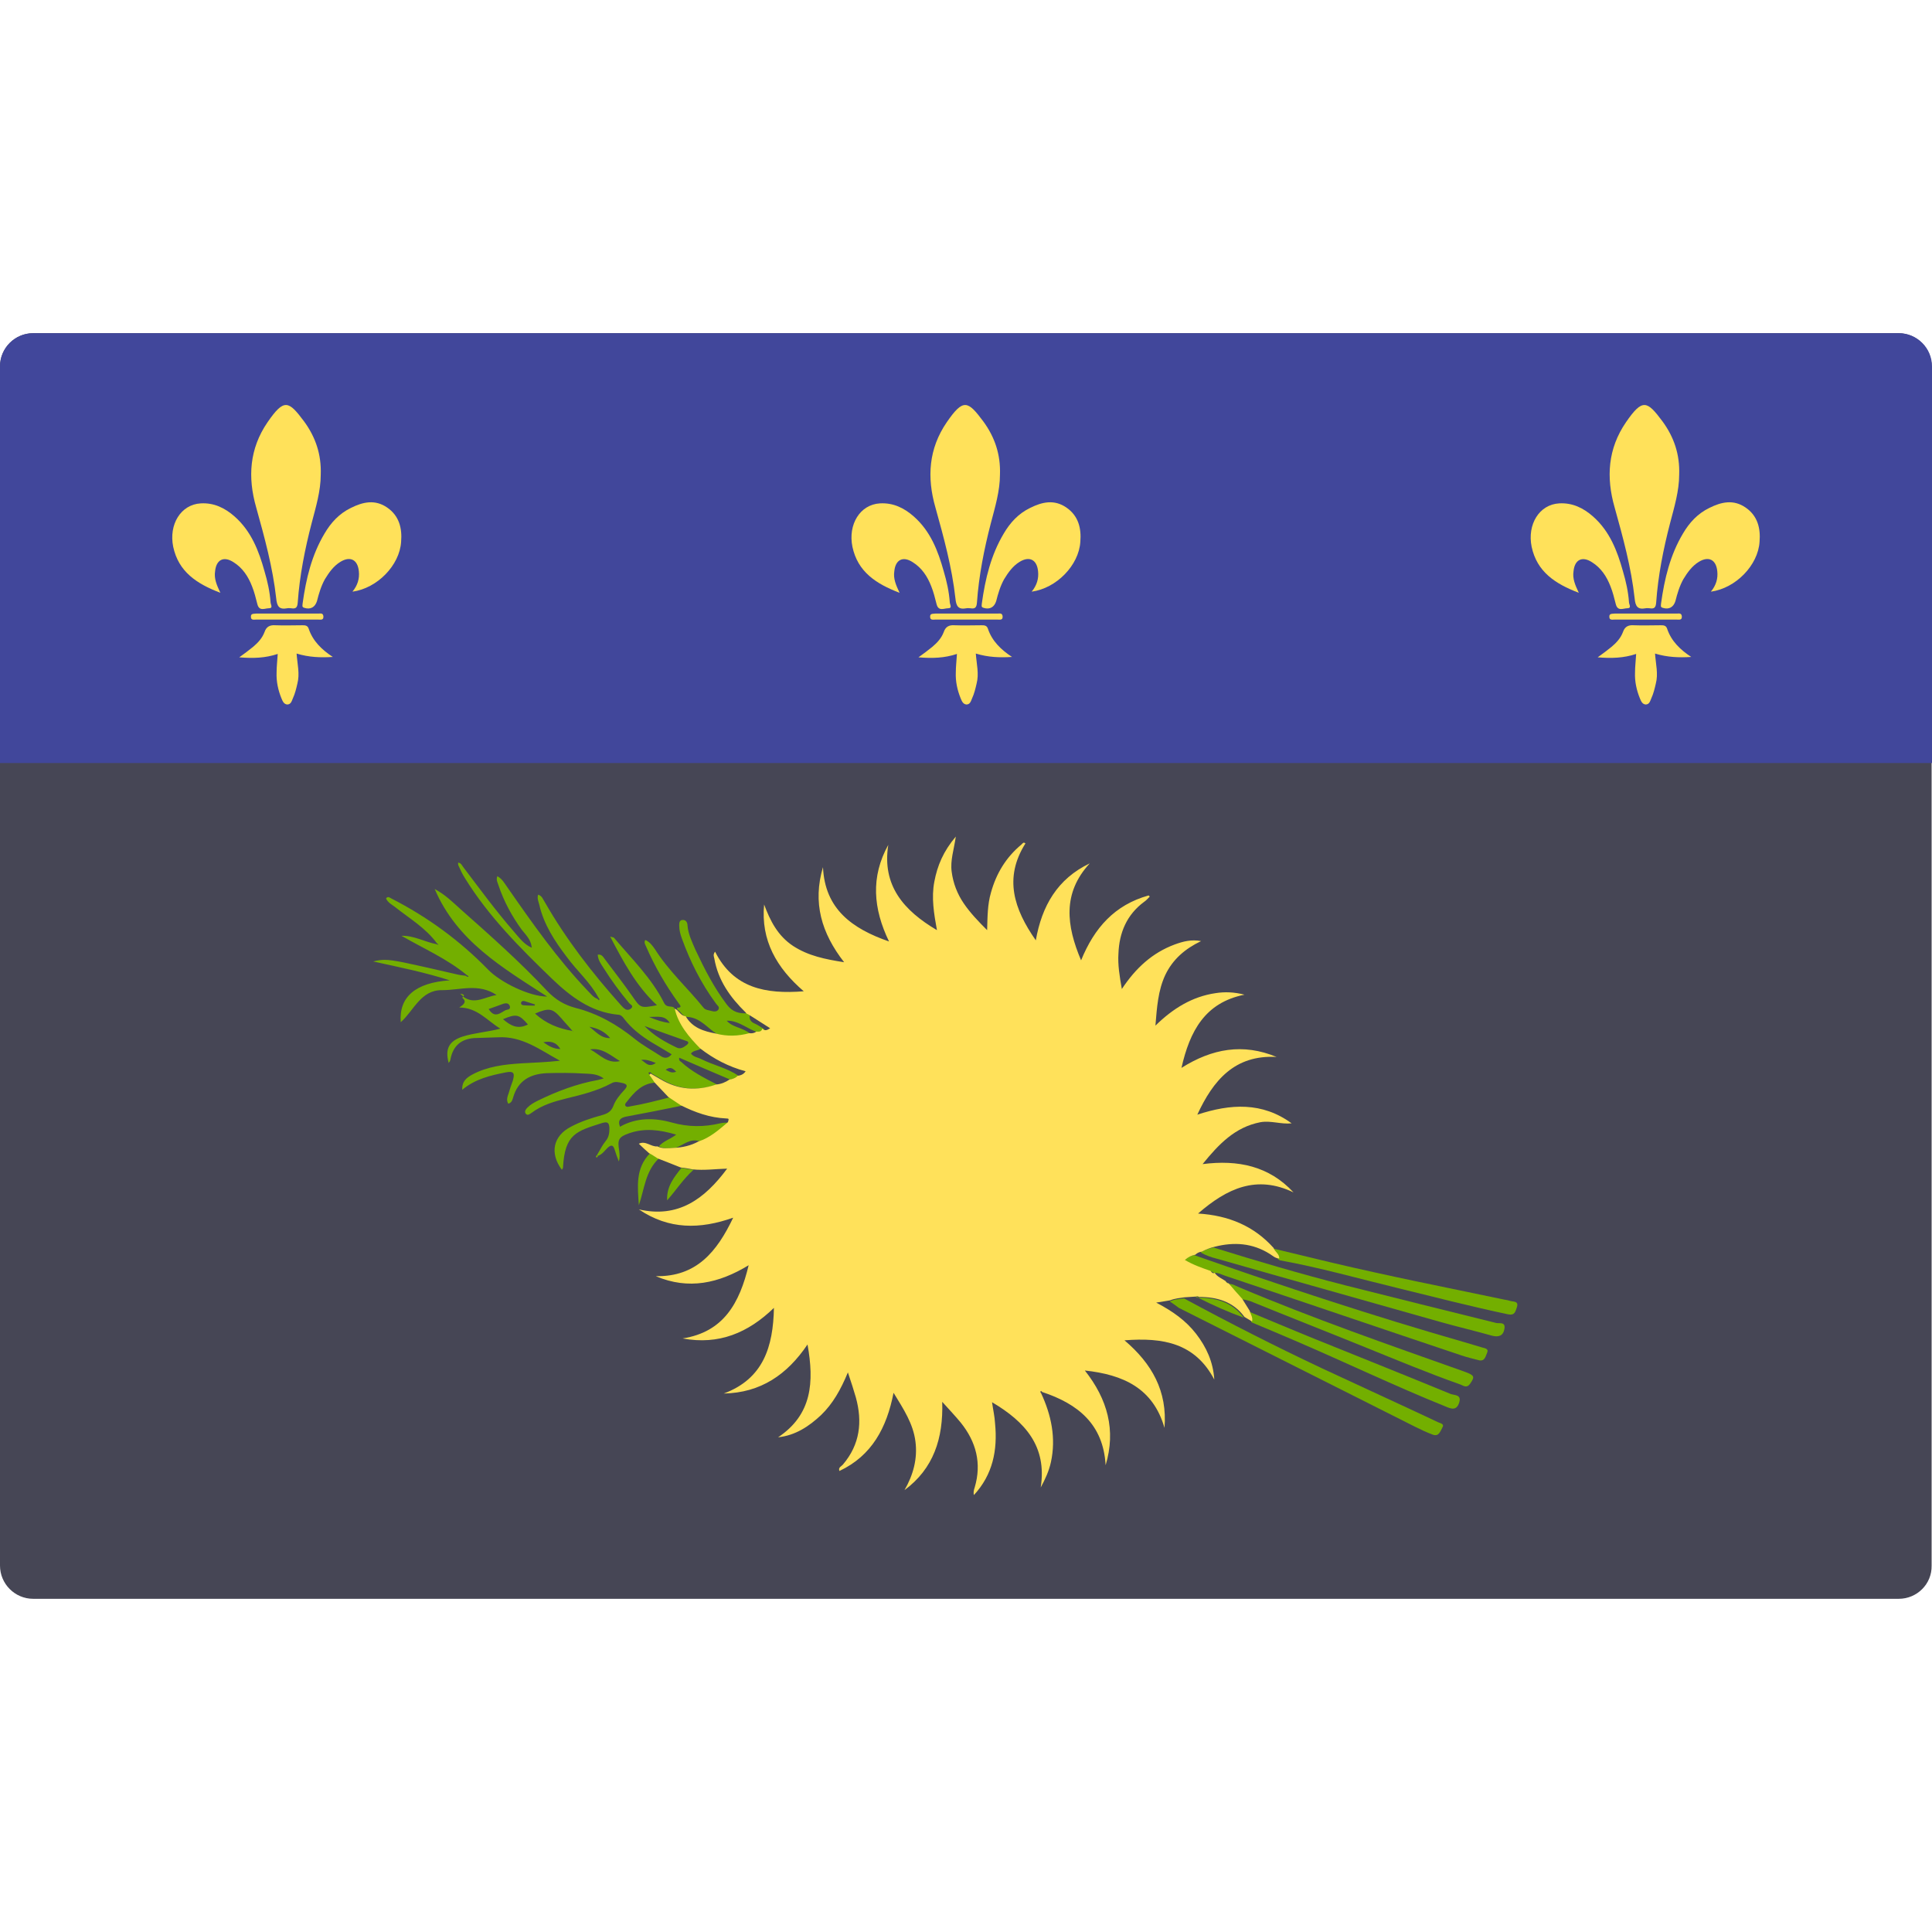 <?xml version="1.0" encoding="utf-8"?>
<!-- Generator: Adobe Illustrator 23.0.2, SVG Export Plug-In . SVG Version: 6.00 Build 0)  -->
<svg version="1.1" id="Layer_1" xmlns="http://www.w3.org/2000/svg" xmlns:xlink="http://www.w3.org/1999/xlink" x="0px" y="0px"
	 viewBox="0 0 512 512" style="enable-background:new 0 0 512 512;" xml:space="preserve">
<style type="text/css">
	.st0{fill:#464655;}
	.st1{fill:#41479B;}
	.st2{fill:#73AF00;}
	.st3{fill:#FFE15A;}
</style>
<path class="st0" d="M503.2,423.7H8.8c-4.9,0-8.8-4-8.8-8.8V97.1c0-4.9,4-8.8,8.8-8.8h494.3c4.9,0,8.8,4,8.8,8.8v317.8
	C512,419.8,508,423.7,503.2,423.7z"/>
<path class="st1" d="M503.2,88.3H8.8c-4.9,0-8.8,4-8.8,8.8v105.1h512V97.1C512,92.2,508,88.3,503.2,88.3z"/>
<g id="Layer_5">
	<path class="st2" d="M177.5,290.8c1.1,0.7,2.2,1.5,3.3,2.2c-4.9,1-9.9,2-14.8,2.9c-1.4,0.3-2.4,0.8-1.7,2.7
		c4.4-2.5,9.2-2.4,13.8-1.1c4.3,1.2,8.5,1.2,12.7,0.2c0.8-0.2,1.7-0.2,2.5-0.2c-2.4,2-4.8,4-7.8,5c-2.6-1-4.4,1-6.5,1.7
		c-1.5,0.1-3,0.3-4.4-0.4c1.2-1.4,3-1.9,4.6-3.1c-4.3-1.3-8.3-1.8-12.4-0.4c-2.9,1-3.2,1.7-2.7,4.7c0.1,0.9,0.2,1.8-0.1,2.8
		c-0.4-1-0.8-2.1-1.1-3.1c-0.4-1.3-0.9-1.4-1.9-0.5c-0.8,0.8-1.4,1.7-2.5,2.1c-0.1-0.1-0.2-0.1-0.3-0.2c0.8-1.3,1.4-2.6,2.3-3.7
		c0.9-1.1,1-2.2,1-3.5c-0.1-1.4-0.5-1.7-1.9-1.3c-6.9,2.2-9.9,2.9-10.4,11.8c0,0.2-0.2,0.4-0.3,0.6c-3.3-4.4-2.3-9,2.4-11.4
		c2.6-1.4,5.4-2.3,8.3-3.1c1.4-0.4,2.3-0.9,2.9-2.3c0.6-1.7,1.8-3.1,3-4.4c0.9-1,0.8-1.5-0.6-1.8c-1-0.2-1.9-0.5-2.9,0.1
		c-3.7,2-7.8,3-11.9,4c-3.2,0.8-6.4,1.7-9.2,3.8c-0.5,0.3-1.1,0.9-1.6,0.2c-0.4-0.6,0.1-1.2,0.5-1.6c0.8-0.8,1.7-1.3,2.7-1.8
		c5.1-2.5,10.4-4.5,16-5.5c0.4-0.1,0.7-0.2,1.5-0.4c-1.8-1.3-3.6-1.2-5.3-1.3c-3.2-0.2-6.5-0.2-9.8-0.1c-4.3,0.2-7.6,1.9-8.9,6.4
		c-0.2,0.6-0.3,1.4-1.3,1.7c-0.6-1-0.2-1.9,0.1-2.8c0.3-1.1,0.7-2.2,1.1-3.3c0.6-2.1,0.2-2.6-1.9-2.2c-4,0.8-8,1.7-11.5,4.6
		c-0.1-2.3,1.2-3.2,2.6-4c4.1-2.2,8.5-2.7,13-3c3.4-0.2,6.8-0.3,10.3-0.7c-5.2-2.8-10-6.6-16.5-6.2c-2.1,0.1-4.2,0.1-6.3,0.2
		c-3.5,0.3-5.5,2.1-6.2,5.5c0,0.2-0.1,0.4-0.2,0.7c-0.1,0.1-0.2,0.2-0.3,0.4c-1-3.8,0.1-5.8,3.7-7c3.2-1,6.6-1.2,10-2.1
		c-3.5-2.1-6.1-5.6-10.9-5.6c1.2-0.8,2.1-1.5,0.8-2.6c0.1-0.1,0.2-0.2,0.2-0.3c3.1,2.3,5.9,0,8.9-0.4c-4.7-3.2-9.6-1.3-14.4-1.3
		c-5.7-0.1-7.5,5.4-11,8.5c-0.5-6.7,3.9-10.5,13-11.1c-6.9-2.2-13.5-3.5-20.3-5c2.4-0.6,3.7-0.6,7.8,0.2c4.8,1,9.5,2.1,14.3,3.2
		c0.8,0.2,1.7,0.3,2.5,0.4c0.2,0.2,0.4,0.4,0.7,0.1c-0.2-0.1-0.4-0.2-0.5-0.3c-5.2-4.3-11.4-7-17.3-10.4c3.3-0.1,6.1,1.6,9.2,2.2
		c0.2,0.1,0.4,0.1,0.6,0.2c-0.1-0.1-0.2-0.3-0.4-0.4c-3-4.1-7.3-6.6-11.2-9.7c-0.8-0.6-1.8-1.1-2.3-2.2c0.5-0.7,1-0.2,1.4,0
		c9.6,4.9,18.2,11.2,25.7,18.9c3.2,3.3,10.9,7.1,15.6,7.1c-11.9-7.7-23.9-14.7-29.8-28.5c2.8,1.5,4.8,3.5,6.8,5.3
		c7.9,7,15.8,14,23,21.7c2.2,2.3,4.5,3.7,7.5,4.5c5.9,1.5,11,4.4,15.7,8.2c2.1,1.7,4.5,3,6.8,4.5c1,0.7,2,0.8,3-0.4
		c-1.8-1.1-3.5-2.1-5.2-3.1c-2.8-1.7-5.4-3.7-7.4-6.3c-0.4-0.6-0.9-1.1-1.7-1.1c-7.1-0.7-12.5-4.8-17.4-9.5
		c-8.5-8.2-16.8-16.5-23.1-26.7c-0.7-1.1-1.2-2.2-1.7-3.3c-0.1-0.2-0.1-0.4-0.1-0.8c0.8,0.1,1,0.7,1.3,1.1
		c4.4,5.8,8.7,11.7,13.5,17.2c1.4,1.6,2.6,3.3,4.6,4.2c0.1,0,0.1,0,0.2,0c0,0-0.1-0.1-0.1-0.1c-0.2-2-1.6-3.3-2.7-4.7
		c-2.6-3.6-4.7-7.5-6.1-11.7c-0.2-0.7-0.7-1.4-0.3-2.4c1.3,0.7,1.9,1.9,2.7,3c6.6,9.5,13.2,18.9,21.2,27.3c0.8,0.8,1.5,1.8,2.6,2.2
		c0.2,0.1,0.4,0.4,0.4,0.4c0.3-0.3,0.1-0.5-0.1-0.7c-2.2-4.1-5.7-7.1-8.4-10.8c-3.2-4.2-6.1-8.6-7.3-13.9c-0.2-0.8-0.6-1.6-0.3-2.6
		c1.1,0.3,1.3,1.3,1.8,2c5.6,9.8,12.5,18.7,20,27.1c0.3,0.3,0.6,0.7,1,1c0.6,0.6,1.4,0.5,1.9,0c0.7-0.7-0.3-1-0.6-1.4
		c-2.4-2.9-4.7-6-6.7-9.2c-0.7-1.1-1.5-2.1-1.6-3.6c1.1-0.2,1.5,0.7,1.9,1.2c2.4,3.2,4.9,6.4,7.2,9.7c2.3,3.3,2.2,3.3,6.6,2.5
		c-5.5-5.1-8.9-11.5-12.4-18.2c0.6,0.2,0.9,0.2,1,0.3c4.7,5.6,10,10.7,13.3,17.3c0.7,1.4,2,0.6,2.7,1.3c0.1,0.3,0.1,0.6,0.5,0.5
		l-0.1-0.1c1,4.3,3.7,7.4,6.6,10.4c-0.8,0.6-1.9,0.4-2.6,1.3c0.7,0.9,1.7,1,2.6,1.4c3.3,1.7,7,2.4,10,4.5c-0.6,0.6-1.4,0.9-2.2,1
		c-4.5-1.9-8.9-3.8-13.5-5.8c-0.1,0.8,0.2,0.9,0.5,1.1c2.8,2.6,6.2,4.3,9.5,6c-5.1,1.8-10,1.4-14.7-1.4c-0.9-0.5-1.7-1-2.6-1.5
		c-0.2-0.4-0.5-0.4-0.9-0.2c0.2,0.2,0.3,0.4,0.5,0.6c0.5,0.7,0.9,1.4,1.4,2c-3.5,0.2-5.6,2.5-7.6,5.1c-0.3,0.3-0.7,0.8-0.2,1.2
		c0.2,0.2,0.7,0.1,1.1,0C170.6,292.6,174,291.7,177.5,290.8z M151.7,273.2c0.1,0.1,0.2,0.1,0.2,0.2
		C151.9,273.3,151.9,273.2,151.7,273.2c-0.9-1.1-2-2.2-2.9-3.3c-2.4-2.7-3.2-2.9-7-1.3C144.7,271.3,148.1,272.6,151.7,273.2z
		 M170.8,271.9c2.5,2.6,5.4,4.2,8.5,5.7c1,0.5,1.8,0,2.6-0.6c0.8-0.6,0.6-1-0.2-1.2C178,274.5,174.4,273.2,170.8,271.9z
		 M139.9,271.5c-2.3-2.7-3.1-2.9-6.6-1.4C135.3,271.8,137.2,272.9,139.9,271.5z M156.4,278.1c2.5,1.3,4.5,3.9,7.9,3.1
		C161.8,279.7,159.6,277.6,156.4,278.1z M129.5,267.4c1.6,2.6,3.1,1,4.5,0.3c0.5-0.2,1.4-0.1,1.1-1.1c-0.3-0.8-1-0.8-1.7-0.6
		C132.1,266.5,130.9,266.9,129.5,267.4z M156.2,272.1c1.7,1.3,3.1,3.1,5.5,3C160.3,273.4,158.4,272.5,156.2,272.1z M144,276.2
		c1.3,0.9,2.6,1.8,4.5,1.8C147.3,276,145.7,275.9,144,276.2z M177.5,271.1c-1.3-2.1-3.1-1.6-5.5-1.6
		C174.1,270.4,175.7,270.9,177.5,271.1z M141.7,266.5c0-0.1,0-0.2,0.1-0.3c-0.9-0.3-1.8-0.6-2.8-0.9c-0.4-0.1-0.8,0-0.9,0.4
		c-0.1,0.5,0.3,0.7,0.7,0.7C139.7,266.5,140.7,266.5,141.7,266.5z M169.9,280.9c1.1,0.5,1.9,2.2,3.9,0.8
		C172.3,281.1,171.2,280.7,169.9,280.9z M179.2,284c-0.8-0.7-1.4-1.5-2.8-0.5C177.4,284,178,284.5,179.2,284z"/>
	<path class="st2" d="M320.5,336.9c-2.3-0.8-4.6-1.7-6.8-2.9c0.9-0.8,1.8-1.2,2.7-1.4c23.7,8.3,47.6,16.2,71.7,23.1
		c1.6,0.5,3.1,0.9,4.7,1.4c0.7,0.2,1.8,0.3,1.3,1.4c-0.4,0.9-0.6,2.3-2.1,2c-1.6-0.4-3.2-0.8-4.7-1.3c-20.9-7-41.7-14.1-62.6-21.1
		c-1-0.3-2-1-3.1-0.7c0,0,0.1,0,0.1,0C321.5,337,321,337,320.5,336.9z"/>
	<path class="st2" d="M318.2,331.9c1-0.7,2.2-1,3.4-1.3c11.5,3.6,23.1,7,34.8,10c13.4,3.4,26.8,6.7,40.1,10c0.8,0.2,2.5-0.4,2.2,1.5
		c-0.3,1.9-1.5,2.3-3.2,1.9c-4.6-1.3-9.3-2.4-13.9-3.7c-19.7-5.6-39.4-11.1-59-16.7C321,333.2,319.5,332.7,318.2,331.9z"/>
	<path class="st2" d="M310,344.9c1.2-0.6,2.5-0.6,3.8-0.8c12,6.5,24.2,12.7,36.5,18.5c10.3,4.8,20.6,9.5,30.8,14.3
		c0.6,0.3,1.8,0.4,1.1,1.5c-0.5,0.9-0.9,2.4-2.5,1.8c-1.6-0.6-3.1-1.3-4.7-2.1c-20.9-10.5-41.7-21-62.6-31.5
		C311.6,346,310.8,345.4,310,344.9z"/>
	<path class="st2" d="M198.9,274c-2.9,0.8-5.9,0.9-8.8,0.1c-2.6-1.6-4.5-4.4-7.9-4.6c-1.4-0.1-1.7-1.5-2.8-2c0,0,0.1,0.1,0.1,0.1
		c0-0.2-0.1-0.3-0.1-0.5c1.4-0.1,1-0.5,0.4-1.3c-3.4-4.7-6.3-9.7-8.6-15c-0.2-0.5-0.6-1-0.2-1.7c1.2,0.5,1.9,1.5,2.6,2.5
		c3.6,5.7,8.6,10.2,12.8,15.4c0.5,0.7,1.4,0.7,2.1,0.9c0.6,0.2,1.5,0.3,1.9-0.4c0.4-0.7-0.4-1.1-0.7-1.6c-3.9-5.3-6.8-11.1-9-17.2
		c-0.4-1.1-0.7-2.2-0.7-3.4c0-0.6,0-1.4,0.8-1.5c1-0.1,1.4,0.7,1.4,1.5c0.2,2.3,1.2,4.3,2.1,6.4c2.4,5.1,4.9,10,8.3,14.5
		c1.5,2,3.3,2.5,5.6,2.3c0,0,0,0,0,0c0.2,0.2,0.4,0.3,0.5,0.5c0,0,0-0.1,0-0.1c-0.2,1.2,0.2,1.9,1.4,2.4c0.9,0.4,1.7,1,2.5,1.5
		c-0.2,0.9-1,0.8-1.6,0.8c-2.9-0.8-5.2-3.2-8.4-3.1C194.1,272.3,196.9,272.3,198.9,274z"/>
	<path class="st2" d="M329,344.4c-1.2-1.4-2.4-2.7-3.6-4.1c1.1-0.2,1.9,0.4,2.9,0.8c19.6,8.3,39.8,15.3,59.8,22.4
		c2.7,1,2.8,1.3,1.5,3.2c-0.9,1.3-1.8,0.5-2.6,0.2c-8.5-3-16.9-6.5-25.3-9.9c-10.1-4.1-20.3-8.1-30.4-12.2
		C330.5,344.6,329.8,344.3,329,344.4z"/>
	<path class="st2" d="M338.6,333.6c0.1-1.3-1.2-1.8-1.5-2.8c5.3,1.3,10.5,2.5,15.8,3.8c15.2,3.6,30.4,6.6,45.7,9.8
		c0.6,0.1,1.2,0.2,1.8,0.4c0.8,0.2,2.1,0,1.6,1.6c-0.4,1.1-0.5,2.3-2.4,1.9c-9.9-2.1-19.6-4.6-29.4-7c-10.3-2.5-20.5-5.4-31-7.3
		C338.9,333.9,338.8,333.7,338.6,333.6z"/>
	<path class="st2" d="M331.6,350.4c0.2-1-0.4-1.9-0.6-2.8c5.3,2.2,10.7,4.5,16.1,6.7c12.4,5,24.9,10,37.3,15.1c1,0.4,3,0.1,2.3,2.3
		c-0.7,2.2-2.1,1.7-3.7,1c-13.4-5.4-26.5-11.7-39.8-17.4C339.3,353.6,335.4,352,331.6,350.4z"/>
	<path class="st2" d="M172.3,305.6c0.8,0.5,1.5,1,2.3,1.4c-3.6,3.4-3.8,8.1-5.3,12.4C169,314.6,168.3,309.6,172.3,305.6z"/>
	<path class="st2" d="M180.6,309.5c1.1,0.2,2.1,0.4,3.2,0.5c-2.7,2.4-4.6,5.4-7,8.1C176.6,314.5,178.6,312,180.6,309.5z"/>
	<path class="st2" d="M317.5,343.9c4.8,0,9.1,1.2,12.1,5.3C325.5,347.7,321.4,345.9,317.5,343.9z"/>
	<path class="st2" d="M158.5,306.4c-0.1,0.1-0.3,0.3-0.4,0.4c-0.3-0.3-0.1-0.5,0.1-0.7C158.3,306.2,158.4,306.3,158.5,306.4z"/>
	<path class="st2" d="M122,263.4c0.4-0.1,0.7,0.1,1,0.4c-0.1,0.1-0.2,0.2-0.2,0.3C122.5,263.8,122.3,263.6,122,263.4L122,263.4z"/>
	<path class="st2" d="M325.4,340.3c-0.5,0.1-0.7-0.2-0.9-0.6C325,339.7,325.3,339.8,325.4,340.3z"/>
	<path class="st2" d="M316.9,343.8c0.3-0.2,0.5-0.1,0.7,0.1C317.3,343.9,317.1,343.9,316.9,343.8z"/>
	<path class="st2" d="M122,263.3c-0.1,0-0.1-0.1-0.2-0.1C121.9,263.3,121.9,263.3,122,263.3C122,263.4,122,263.3,122,263.3z"/>
</g>
<path class="st3" d="M258.1,396.2c-0.2-0.7,0-1.4,0.2-2c1.9-6.4,0.4-12.1-3.7-17.2c-1.4-1.7-3-3.4-4.9-5.5c0.3,9.7-2.3,17.7-10,23.4
	c2.3-4,3.5-8.3,2.9-12.9c-0.6-4.7-3.1-8.5-5.8-12.9c-1.8,9.3-5.8,16.7-14.3,20.7l0,0.1c-0.5-1,0.5-1.3,0.9-1.8
	c4.5-5.3,5.2-11.3,3.4-17.8c-0.6-2-1.2-4-2.1-6.6c-1.9,4.6-4,8.3-7.1,11.3c-3.2,3-6.8,5.4-11.4,5.9c9-6,9.6-14.6,7.8-24.6
	c-5.4,8-12.4,12.8-22.2,13c10.5-3.9,13.1-12.4,13.3-22.7c-6.8,6.6-14.6,9.9-24.2,8.1c10.9-1.7,15.1-9.4,17.5-19.4
	c-7.9,4.8-15.9,6.6-24.6,2.9c10.8,0.2,16.2-6.5,20.5-15.5c-8.8,3.1-17,3.2-25-2.2c10.4,2.4,17.4-2.7,23.4-10.8
	c-3.2,0.1-6.1,0.5-9.1,0.2c-1.1-0.2-2.1-0.4-3.2-0.5c-2-0.8-4-1.6-6.1-2.4c-0.8-0.5-1.5-1-2.3-1.4c-0.9-0.8-1.8-1.6-2.7-2.5
	c1.8-0.9,3.3,0.9,4.9,0.7c1.4,0.7,2.9,0.5,4.4,0.4c2.3-0.1,4.5-0.6,6.5-1.7c3.1-1,5.4-3.1,7.8-5.1c0.3-0.9,0.3-1-0.5-1
	c-4.3-0.2-8.2-1.6-12-3.5c-1.1-0.7-2.2-1.5-3.3-2.2c-1.2-1.3-2.4-2.5-3.6-3.8c-0.5-0.7-0.9-1.4-1.4-2c0.1-0.1,0.2-0.3,0.3-0.4
	c0.9,0.5,1.7,1,2.6,1.5c4.7,2.8,9.6,3.2,14.8,1.4c1.3-0.1,2.5-0.6,3.5-1.3c0.8-0.1,1.6-0.4,2.2-1c0.7-0.1,1.5-0.3,2.1-1.2
	c-4.5-1.2-8.5-3.3-12.1-6.1c-2.9-3-5.7-6.2-6.7-10.5c1.1,0.4,1.5,1.9,2.9,2c1.8,3.1,4.8,4,8,4.6c3,0.8,5.9,0.7,8.9-0.1
	c0.6,0.1,1.3,0,1.8-0.4c0.7,0,1.4,0.1,1.6-0.8c0.7,0.7,1.3,0.4,2.1-0.1c-2.1-1.3-4-2.6-6-3.8l0,0.1c-0.2-0.2-0.4-0.3-0.5-0.5l0,0
	c-4.1-4-7.3-8.5-8.3-14.3c-0.1-0.5-0.4-1,0.2-1.8c4.9,9.7,13.4,11.3,23.5,10.5c-7.2-6.2-11.4-13.5-10.5-23c1.6,4.3,3.6,8.3,7.7,11
	c4,2.6,8.4,3.5,13.5,4.3c-6-7.7-8.4-15.8-5.6-25.2c0.5,11.1,7.7,16.3,17.5,19.7c-4.2-8.7-4.9-17.1-0.2-25.6
	c-1.7,10.8,4.1,17.4,12.9,22.6c-0.8-4.4-1.5-8.6-0.7-12.8c0.8-4.3,2.4-8.1,5.7-12c-0.5,3.5-1.5,6.3-1.1,9.3c0.4,3.1,1.5,5.9,3.2,8.4
	c1.7,2.5,3.8,4.7,6.2,7.1c0.1-3.6,0.1-6.8,1-9.9c1.4-5.1,4-9.4,8.1-12.8c0.3-0.3,0.6-0.8,1.1-0.2l-0.1,0c-5.7,9.1-3,17.3,2.8,25.6
	c1.6-9.1,5.7-16.3,14.3-20.4c-7.3,7.9-6.2,16.5-2.3,25.7c3.5-8.6,8.9-14.7,17.9-17.2c0.1,0.1,0.2,0.2,0.3,0.3
	c-0.5,0.5-0.9,1-1.5,1.4c-4.6,3.4-6.6,8.2-6.8,13.7c-0.2,3,0.3,6,0.9,9.4c3.7-5.6,8.1-9.6,14-11.8c2.2-0.8,4.4-1.4,7-0.9
	c-4.2,2-7.5,4.8-9.5,9c-1.9,4.1-2.2,8.5-2.6,13.4c4.7-4.6,9.8-7.7,15.9-8.6c2.5-0.4,5-0.3,7.7,0.4c-10.5,2.1-14.5,9.7-16.7,19.4
	c8.1-5.1,16.3-6.6,25.2-2.9c-11.1-0.6-16.8,6.2-21,15.3c8.8-2.9,17.2-3.4,25,2.3l0,0c-2.8,0.3-5.5-0.8-8.3-0.3
	c-6.7,1.3-11,5.8-15.3,11.1c9.4-1.2,17.6,0.5,24.1,7.5c-9.8-4.7-17.6-1.1-25.3,5.6c8.1,0.5,14.8,3.3,20,9.1c0.3,1,1.6,1.6,1.5,2.8
	c-1,0-1.7-0.7-2.5-1.2c-4.6-2.9-9.5-3.2-14.6-1.9c-1.2,0.3-2.3,0.7-3.4,1.3c-0.7,0.1-1.2,0.3-1.7,0.8c-1,0.2-1.9,0.6-2.8,1.4
	c2.2,1.3,4.5,2.1,6.8,2.9c0.3,0.4,0.6,0.8,1.2,0.5l-0.1,0c0.7,1.1,1.9,1.5,2.9,2.2c0.2,0.4,0.4,0.6,0.9,0.6c0,0-0.1,0-0.1,0
	c1.2,1.4,2.4,2.8,3.6,4.1c0.7,1.1,1.3,2.1,2,3.2c0.2,0.9,0.9,1.8,0.6,2.8c-0.7-0.4-1.3-0.8-2-1.2c-3-4.1-7.3-5.3-12.1-5.3
	c0,0,0.1,0,0,0c-0.2-0.2-0.5-0.2-0.7-0.1c-1,0.1-2.1,0.1-3.1,0.2c-1.3,0.2-2.6,0.3-3.8,0.8c-1,0.2-2,0.3-3.7,0.6
	c4.4,2.3,7.9,4.8,10.6,8.3c2.7,3.5,4.5,7.4,4.8,12.1c-5.1-9.7-13.6-11.2-23.8-10.4c7.3,6.2,11.4,13.5,10.6,23.2
	c-3-10.5-10.9-14.1-21.1-15.2c6,7.6,8.3,15.8,5.5,25.1c-0.6-10.9-7.4-16.3-16.8-19.4c-0.1-0.1-0.3-0.3-0.3-0.3
	c-0.3,0.2-0.2,0.4,0,0.6c2.7,5.8,4,11.9,2.6,18.3c-0.5,2.3-1.5,4.5-2.7,6.7c1.7-10.9-4.1-17.4-12.9-22.6c0.3,2.1,0.7,3.8,0.8,5.6
	C264.4,384.3,263.1,390.8,258.1,396.2L258.1,396.2z"/>
<g id="Layer_2_copy">
	<path class="st3" d="M265,125.8c0,4.3-1.3,8.6-2.4,12.8c-1.8,6.9-3.2,14-3.7,21.1c-0.1,1.3-0.5,1.7-1.7,1.5c-0.4,0-0.7-0.1-1.1,0
		c-2.1,0.4-2.7-0.5-2.9-2.6c-0.9-8.2-3.1-16.2-5.3-24.1c-2.3-8-1.8-15.6,3-22.6c4.4-6.4,5.6-5.7,9.7-0.2
		C263.6,115.8,265.2,120.4,265,125.8z"/>
	<path class="st3" d="M273.4,156.8c1.4-1.7,1.9-3.5,1.7-5.4c-0.3-3.1-2.3-4.1-4.9-2.5c-1.8,1.1-3,2.8-4.1,4.6
		c-1,1.8-1.6,3.8-2.1,5.8c-0.5,1.6-1.7,2.3-3.3,1.8c-0.8-0.2-0.5-0.7-0.5-1.2c0.9-6.5,2.4-12.8,5.8-18.5c1.7-2.9,3.9-5.3,7-6.8
		c3.2-1.6,6.4-2.3,9.6-0.1c3.2,2.2,4,5.5,3.7,9.1C285.9,149.8,280,155.9,273.4,156.8z"/>
	<path class="st3" d="M238.4,157.1c-6.3-2.4-11.1-5.6-12.5-12.2c-1.2-5.9,2-11.2,7.3-11.5c3.5-0.2,6.4,1.2,9,3.5
		c4.4,3.9,6.4,9.1,7.9,14.5c0.8,2.7,1.4,5.4,1.6,8.2c0,0.6,0.8,1.6-0.5,1.6c-1,0-2.5,0.9-3-1.1c-0.4-1.6-0.8-3.2-1.4-4.7
		c-1-2.6-2.5-4.9-4.9-6.4c-2.6-1.7-4.6-0.7-4.9,2.4C236.7,153.3,237.4,155,238.4,157.1z"/>
	<path class="st3" d="M268.2,174.1c-3.2,0.2-6.3,0.1-9.6-0.9c0.2,2.8,0.9,5.4,0.2,8c-0.3,1.3-0.6,2.6-1.2,3.9
		c-0.3,0.7-0.5,1.6-1.5,1.6c-0.9-0.1-1.2-0.9-1.5-1.6c-0.9-2.2-1.4-4.5-1.3-6.9c0-1.6,0.2-3.1,0.3-4.9c-3.3,1.1-6.5,1.2-10.2,0.9
		c1.4-1,2.6-1.9,3.7-2.8c1.3-1.1,2.4-2.3,3-3.9c0.5-1.5,1.5-1.9,2.9-1.8c2.4,0.1,4.7,0,7.1,0c0.7,0,1.4,0,1.7,0.9
		C262.9,169.9,265.3,172.2,268.2,174.1z"/>
	<path class="st3" d="M256,162.6c2.8,0,5.6,0,8.4,0c0.5,0,1.2-0.2,1.3,0.7c0.1,1.1-0.7,0.9-1.3,0.9c-5.5,0-11,0-16.6,0
		c-0.5,0-1.3,0.2-1.3-0.7c-0.1-1,0.8-0.8,1.4-0.9C250.6,162.6,253.3,162.6,256,162.6C256,162.6,256,162.6,256,162.6"/>
</g>
<g id="Layer_2_copy_3">
	<path class="st3" d="M85,125.8c0,4.3-1.3,8.6-2.4,12.8c-1.8,6.9-3.2,14-3.7,21.1c-0.1,1.3-0.5,1.7-1.7,1.5c-0.4,0-0.7-0.1-1.1,0
		c-2.1,0.4-2.7-0.5-2.9-2.6c-0.9-8.2-3.1-16.2-5.3-24.1c-2.3-8-1.8-15.6,3-22.6c4.4-6.4,5.6-5.7,9.7-0.2
		C83.6,115.8,85.2,120.4,85,125.8z"/>
	<path class="st3" d="M93.4,156.8c1.4-1.7,1.9-3.5,1.7-5.4c-0.3-3.1-2.3-4.1-4.9-2.5c-1.8,1.1-3,2.8-4.1,4.6c-1,1.8-1.6,3.8-2.1,5.8
		c-0.5,1.6-1.7,2.3-3.3,1.8c-0.8-0.2-0.5-0.7-0.5-1.2c0.9-6.5,2.4-12.8,5.8-18.5c1.7-2.9,3.9-5.3,7-6.8c3.2-1.6,6.4-2.3,9.6-0.1
		c3.2,2.2,4,5.5,3.7,9.1C105.9,149.8,100,155.9,93.4,156.8z"/>
	<path class="st3" d="M58.4,157.1c-6.3-2.4-11.1-5.6-12.5-12.2c-1.2-5.9,2-11.2,7.3-11.5c3.5-0.2,6.4,1.2,9,3.5
		c4.4,3.9,6.4,9.1,7.9,14.5c0.8,2.7,1.4,5.4,1.6,8.2c0,0.6,0.8,1.6-0.5,1.6c-1,0-2.5,0.9-3-1.1c-0.4-1.6-0.8-3.2-1.4-4.7
		c-1-2.6-2.5-4.9-4.9-6.4c-2.6-1.7-4.6-0.7-4.9,2.4C56.7,153.3,57.4,155,58.4,157.1z"/>
	<path class="st3" d="M88.2,174.1c-3.2,0.2-6.3,0.1-9.6-0.9c0.2,2.8,0.9,5.4,0.2,8c-0.3,1.3-0.6,2.6-1.2,3.9
		c-0.3,0.7-0.5,1.6-1.5,1.6c-0.9-0.1-1.2-0.9-1.5-1.6c-0.9-2.2-1.4-4.5-1.3-6.9c0-1.6,0.2-3.1,0.3-4.9c-3.3,1.1-6.5,1.2-10.2,0.9
		c1.4-1,2.6-1.9,3.7-2.8c1.3-1.1,2.4-2.3,3-3.9c0.5-1.5,1.5-1.9,2.9-1.8c2.4,0.1,4.7,0,7.1,0c0.7,0,1.4,0,1.7,0.9
		C82.9,169.9,85.3,172.2,88.2,174.1z"/>
	<path class="st3" d="M76,162.6c2.8,0,5.6,0,8.4,0c0.5,0,1.2-0.2,1.3,0.7c0.1,1.1-0.7,0.9-1.3,0.9c-5.5,0-11,0-16.6,0
		c-0.5,0-1.3,0.2-1.3-0.7c-0.1-1,0.8-0.8,1.4-0.9C70.6,162.6,73.3,162.6,76,162.6C76,162.6,76,162.6,76,162.6"/>
</g>
<g id="Layer_2_copy_2">
	<path class="st3" d="M445,125.8c0,4.3-1.3,8.6-2.4,12.8c-1.8,6.9-3.2,14-3.7,21.1c-0.1,1.3-0.5,1.7-1.7,1.5c-0.4,0-0.7-0.1-1.1,0
		c-2.1,0.4-2.7-0.5-2.9-2.6c-0.9-8.2-3.1-16.2-5.3-24.1c-2.3-8-1.8-15.6,3-22.6c4.4-6.4,5.6-5.7,9.7-0.2
		C443.6,115.8,445.2,120.4,445,125.8z"/>
	<path class="st3" d="M453.4,156.8c1.4-1.7,1.9-3.5,1.7-5.4c-0.3-3.1-2.3-4.1-4.9-2.5c-1.8,1.1-3,2.8-4.1,4.6
		c-1,1.8-1.6,3.8-2.1,5.8c-0.5,1.6-1.7,2.3-3.3,1.8c-0.8-0.2-0.5-0.7-0.5-1.2c0.9-6.5,2.4-12.8,5.8-18.5c1.7-2.9,3.9-5.3,7-6.8
		c3.2-1.6,6.4-2.3,9.6-0.1c3.2,2.2,4,5.5,3.7,9.1C465.9,149.8,460,155.9,453.4,156.8z"/>
	<path class="st3" d="M418.4,157.1c-6.3-2.4-11.1-5.6-12.5-12.2c-1.2-5.9,2-11.2,7.3-11.5c3.5-0.2,6.4,1.2,9,3.5
		c4.4,3.9,6.4,9.1,7.9,14.5c0.8,2.7,1.4,5.4,1.6,8.2c0,0.6,0.8,1.6-0.5,1.6c-1,0-2.5,0.9-3-1.1c-0.4-1.6-0.8-3.2-1.4-4.7
		c-1-2.6-2.5-4.9-4.9-6.4c-2.6-1.7-4.6-0.7-4.9,2.4C416.7,153.3,417.4,155,418.4,157.1z"/>
	<path class="st3" d="M448.2,174.1c-3.2,0.2-6.3,0.1-9.6-0.9c0.2,2.8,0.9,5.4,0.2,8c-0.3,1.3-0.6,2.6-1.2,3.9
		c-0.3,0.7-0.5,1.6-1.5,1.6c-0.9-0.1-1.2-0.9-1.5-1.6c-0.9-2.2-1.4-4.5-1.3-6.9c0-1.6,0.2-3.1,0.3-4.9c-3.3,1.1-6.5,1.2-10.2,0.9
		c1.4-1,2.6-1.9,3.7-2.8c1.3-1.1,2.4-2.3,3-3.9c0.5-1.5,1.5-1.9,2.9-1.8c2.4,0.1,4.7,0,7.1,0c0.7,0,1.4,0,1.7,0.9
		C442.9,169.9,445.3,172.2,448.2,174.1z"/>
	<path class="st3" d="M436,162.6c2.8,0,5.6,0,8.4,0c0.5,0,1.2-0.2,1.3,0.7c0.1,1.1-0.7,0.9-1.3,0.9c-5.5,0-11,0-16.6,0
		c-0.5,0-1.3,0.2-1.3-0.7c-0.1-1,0.8-0.8,1.4-0.9C430.6,162.6,433.3,162.6,436,162.6C436,162.6,436,162.6,436,162.6"/>
</g>
</svg>
